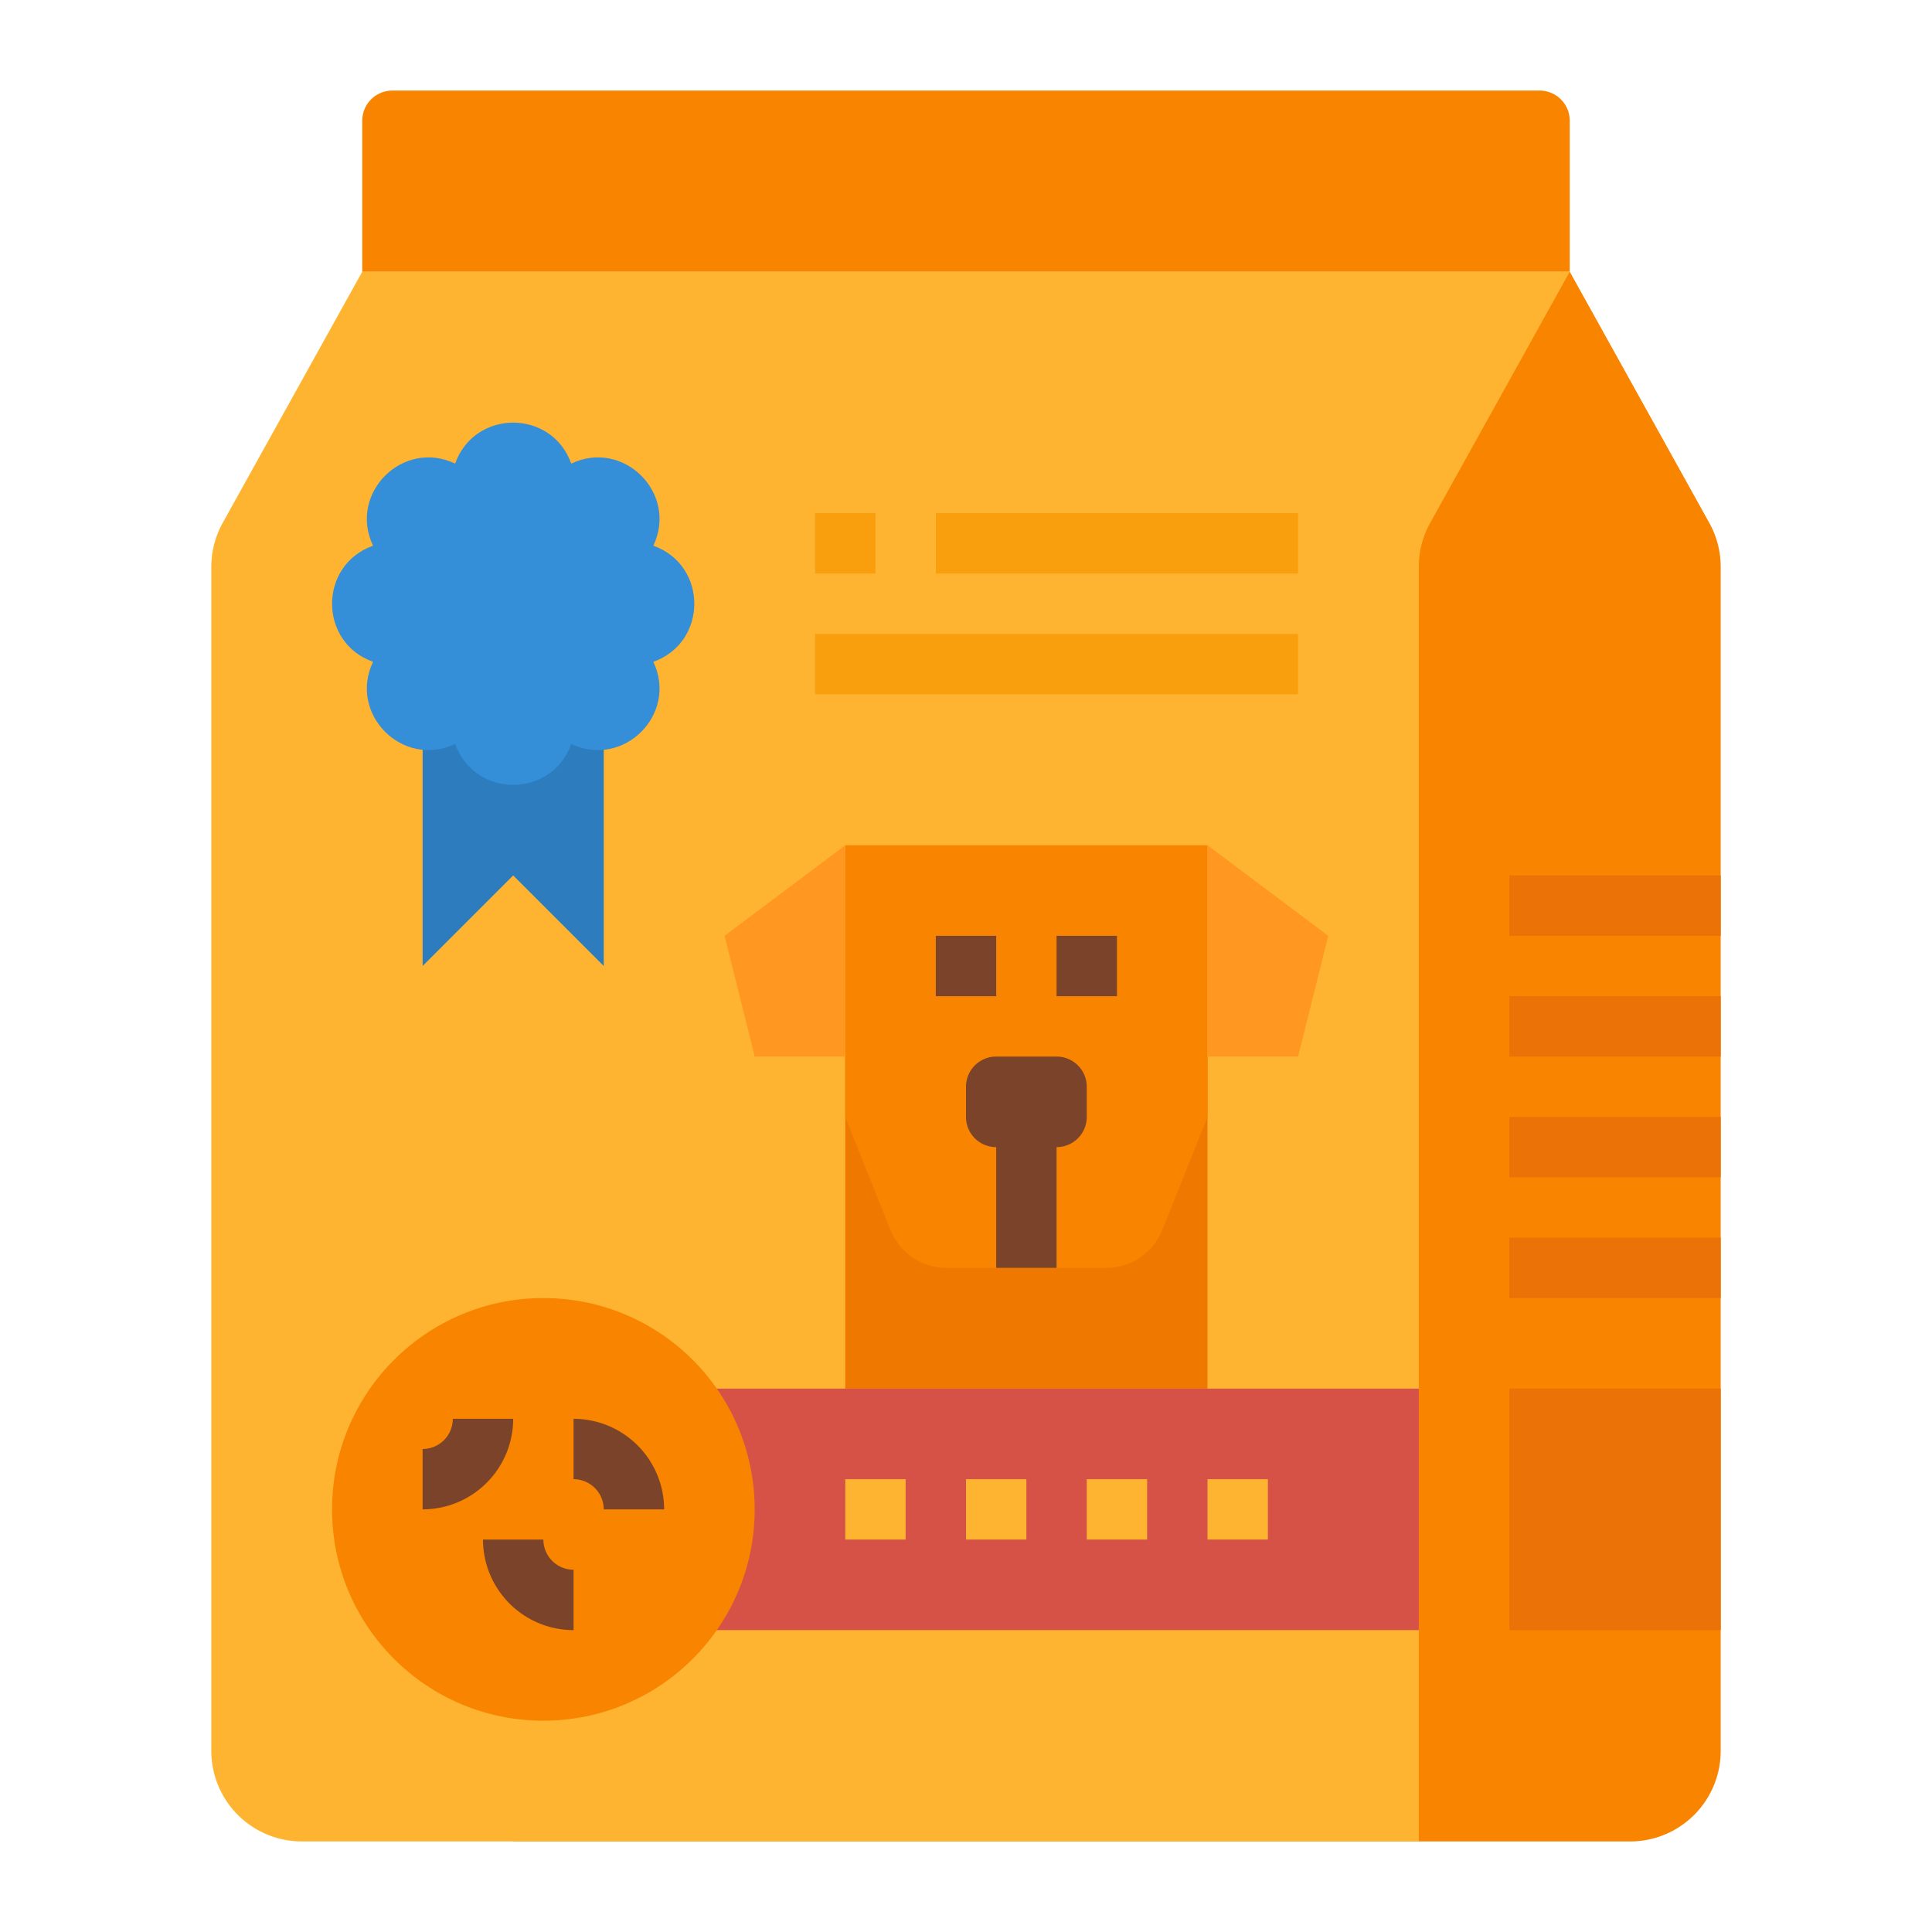 <svg height="512" viewBox="0 0 512 512" width="512" xmlns="http://www.w3.org/2000/svg"><g id="Flat"><path d="m416 72 36.98 66.564a23.994 23.994 0 0 1 3.02 11.655v313.781a24 24 0 0 1 -24 24h-296v-337.781a23.994 23.994 0 0 0 -3.02-11.655l-36.98-66.564z" fill="#f88400"/><path d="m104 24h304a8 8 0 0 1 8 8v40a0 0 0 0 1 0 0h-320a0 0 0 0 1 0 0v-40a8 8 0 0 1 8-8z" fill="#f88400"/><path d="m96 72-36.98 66.564a23.994 23.994 0 0 0 -3.02 11.655v313.781a24 24 0 0 0 24 24h296v-337.781a23.994 23.994 0 0 1 3.02-11.655l36.98-66.564z" fill="#ffb431"/><path d="m224 280h96v88h-96z" fill="#ef7800"/><path d="m293.167 336h-42.334a16 16 0 0 1 -14.856-10.058l-11.977-29.942v-72h96v72l-11.977 29.942a16 16 0 0 1 -14.856 10.058z" fill="#f88400"/><path d="m200 280h24v-56l-32 24z" fill="#ff9721"/><path d="m344 280h-24v-56l32 24z" fill="#ff9721"/><path d="m248 248h16v16h-16z" fill="#7a432a"/><path d="m280 248h16v16h-16z" fill="#7a432a"/><path d="m280 280h-16a8 8 0 0 0 -8 8v8a8 8 0 0 0 8 8v32h16v-32a8 8 0 0 0 8-8v-8a8 8 0 0 0 -8-8z" fill="#7a432a"/><path d="m168 368h208v64h-208z" fill="#d65246"/><path d="m224 392h16v16h-16z" fill="#ffb431"/><path d="m256 392h16v16h-16z" fill="#ffb431"/><path d="m288 392h16v16h-16z" fill="#ffb431"/><path d="m320 392h16v16h-16z" fill="#ffb431"/><circle cx="144" cy="400" fill="#f88400" r="56"/><path d="m136 376h-16a8.009 8.009 0 0 1 -8 8v16a24.027 24.027 0 0 0 24-24z" fill="#7a432a"/><path d="m152 376v16a8.009 8.009 0 0 1 8 8h16a24.027 24.027 0 0 0 -24-24z" fill="#7a432a"/><path d="m144 408h-16a24.027 24.027 0 0 0 24 24v-16a8.009 8.009 0 0 1 -8-8z" fill="#7a432a"/><path d="m112 176v80l24-24 24 24v-80z" fill="#2d7dbe"/><path d="m173.142 144.615c6.6-13.877-7.88-28.354-21.757-21.757-5.148-14.477-25.622-14.477-30.77 0-13.877-6.6-28.354 7.88-21.757 21.757-14.477 5.148-14.477 25.622 0 30.77-6.6 13.877 7.88 28.354 21.757 21.757 5.148 14.477 25.622 14.477 30.77 0 13.877 6.6 28.354-7.88 21.757-21.757 14.477-5.148 14.477-25.622 0-30.77z" fill="#348ed8"/><path d="m248 136h96v16h-96z" fill="#f99e0c"/><path d="m216 136h16v16h-16z" fill="#f99e0c"/><path d="m216 168h128v16h-128z" fill="#f99e0c"/><g fill="#ea7206"><path d="m400 368h56v64h-56z"/><path d="m400 328h56v16h-56z"/><path d="m400 296h56v16h-56z"/><path d="m400 264h56v16h-56z"/><path d="m400 232h56v16h-56z"/></g></g></svg>